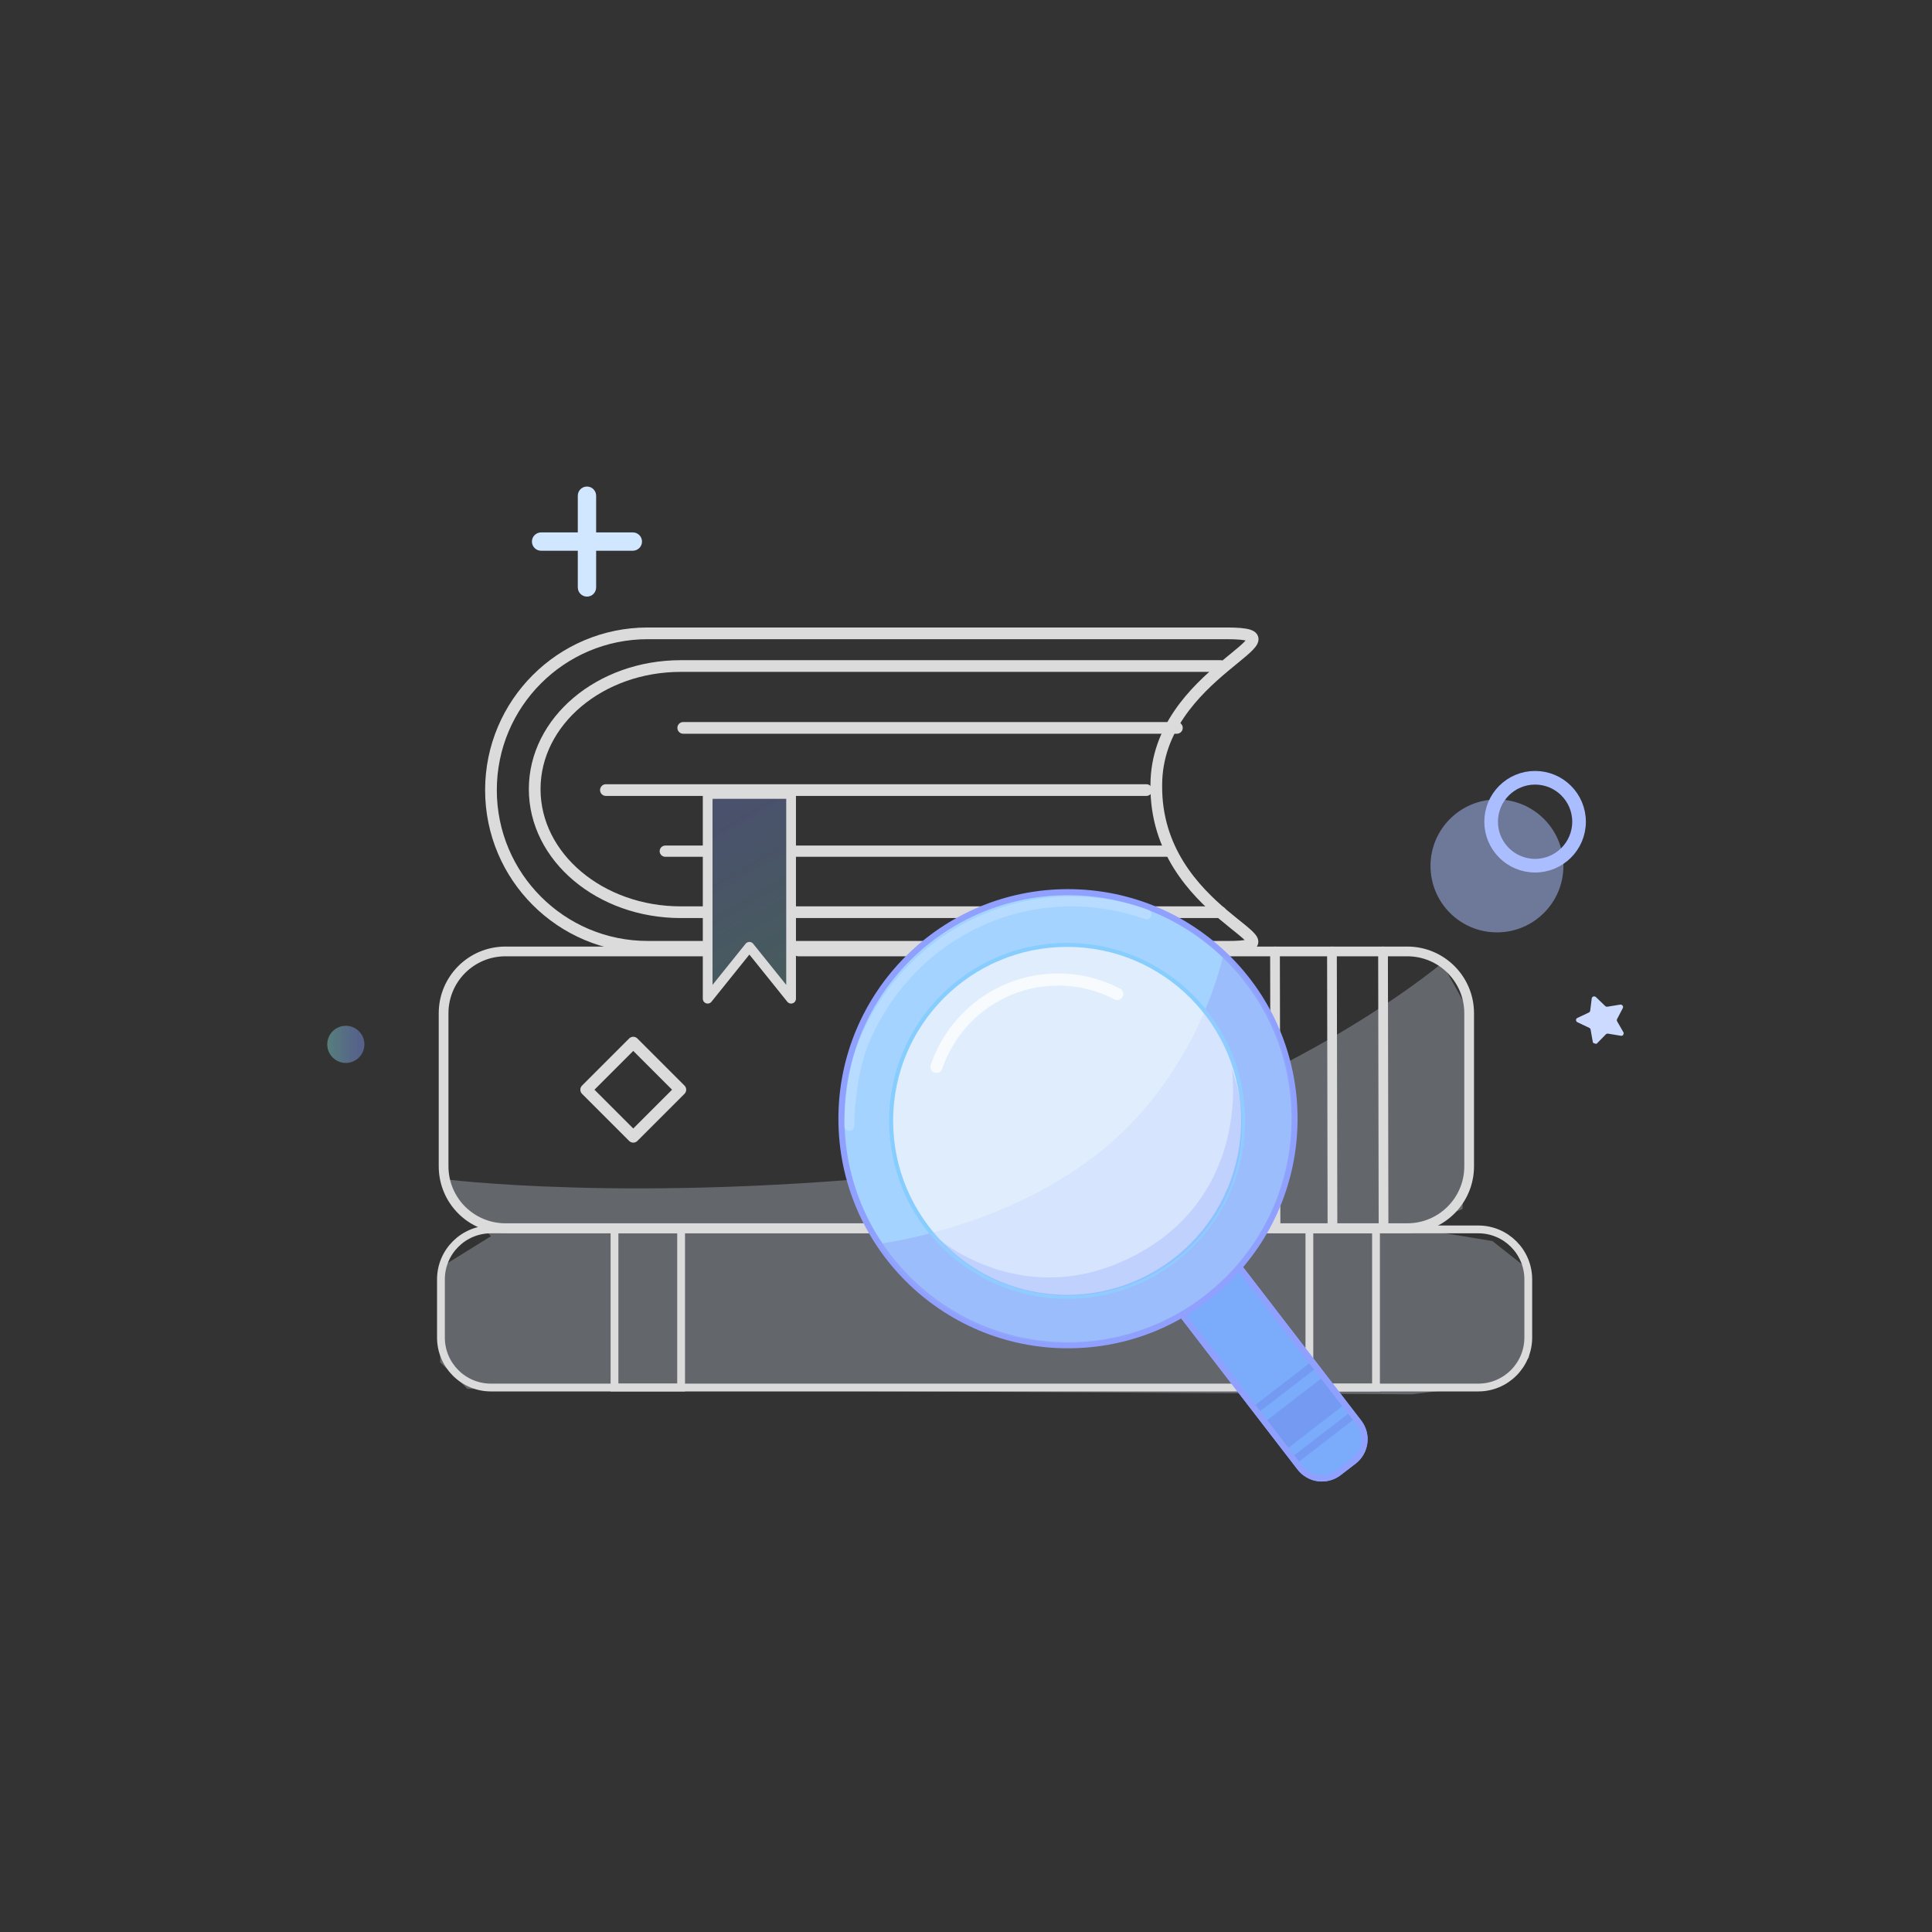 <?xml version="1.0" encoding="utf-8"?>
<!-- Generator: Adobe Illustrator 24.2.0, SVG Export Plug-In . SVG Version: 6.00 Build 0)  -->
<svg version="1.1" id="图层_1" xmlns="http://www.w3.org/2000/svg" xmlns:xlink="http://www.w3.org/1999/xlink" x="0px" y="0px"
	 viewBox="0 0 566.93 566.93" style="enable-background:new 0 0 566.93 566.93;" xml:space="preserve">
<rect x="0" y="0" width="566.93" height="566.93" fill="#333333" stroke="none"/>
<style type="text/css">
	.st0{opacity:0.27;fill:#E6F1FF;}
	.st1{fill:none;stroke:#DBDBDB;stroke-width:2.289;stroke-miterlimit:10;}
	.st2{fill:none;stroke:#DBDBDB;stroke-width:3.433;stroke-linecap:round;stroke-linejoin:round;stroke-miterlimit:10;}
	.st3{fill:none;stroke:#DBDBDB;stroke-width:3.291;stroke-linecap:round;stroke-linejoin:round;stroke-miterlimit:10;}
	.st4{fill:url(#SVGID_1_);}
	.st5{fill:none;stroke:#DBDBDB;stroke-width:2.855;stroke-linecap:round;stroke-linejoin:round;stroke-miterlimit:10;}
	.st6{fill:#7BACFC;stroke:#8FA0FF;stroke-width:1.779;stroke-miterlimit:10;}
	.st7{fill:#749AF2;}
	.st8{fill:none;stroke:#8FA0FF;stroke-width:1.779;stroke-miterlimit:10;}
	.st9{fill:#A4D3FF;stroke:#8FA0FF;stroke-width:1.779;stroke-miterlimit:10;}
	
		.st10{opacity:0.35;fill:none;stroke:#DBEEFF;stroke-width:2.927;stroke-linecap:round;stroke-linejoin:round;stroke-miterlimit:10;}
	.st11{opacity:0.38;fill:#7F95F5;}
	.st12{fill:#E0EDFC;stroke:#87CEFF;stroke-width:1.186;stroke-miterlimit:10;}
	.st13{opacity:0.22;fill:#B5C5FF;}
	
		.st14{opacity:0.76;fill:none;stroke:#FFFFFF;stroke-width:3.558;stroke-linecap:round;stroke-linejoin:round;stroke-miterlimit:10;}
	.st15{opacity:0.29;fill:#8DA4FF;}
	.st16{fill:none;stroke:#AABEFF;stroke-width:4;stroke-linecap:round;stroke-linejoin:round;stroke-miterlimit:10;}
	.st17{opacity:0.5;fill:#AABEFF;}
	.st18{opacity:0.46;fill:url(#SVGID_2_);}
	.st19{fill:#D1E6FF;}
	.st20{fill:#AABEFF;}
	.st21{clip-path:url(#SVGID_4_);fill:#CCDAFF;}
</style>
<g>
	<g>
		<g>
			<g>
				<path class="st0" d="M129.18,345.89c0,0,56.28,7.49,144.3-1.89s149.65-61.37,149.65-61.37l9.16,16.39l-3.14,55.78l-14.8,5.5
					l23.6,3.88l9.25,7.31l1.54,26.91l-8.36,7.54l-26.04,3.21l-277.18-1.62l-7.99-7.78v-27.76l14.89-9.22L129.18,345.89z"/>
				<g>
					<path class="st1" d="M448.46,375.44v17.04c0,8.11-6.57,14.68-14.68,14.68H144.07c-8.11,0-14.68-6.57-14.68-14.68v-17.04
						c0-8.11,6.57-14.68,14.68-14.68h289.72C441.89,360.76,448.46,367.33,448.46,375.44z"/>
					
						<rect x="370.81" y="374.18" transform="matrix(7.312823e-11 -1 1 7.312823e-11 10.047 777.96)" class="st1" width="46.39" height="19.55"/>
					
						<rect x="166.9" y="374.18" transform="matrix(7.291241e-11 -1 1 7.291241e-11 -193.863 574.05)" class="st1" width="46.39" height="19.55"/>
				</g>
			</g>
			<g>
				<path class="st2" d="M206.56,277.83h-16.5c-25.4,0-45.99-20.59-45.99-45.99v0c0-25.4,20.59-45.99,45.99-45.99h169.89
					c25.4,0-20.64,11.38-20.64,44.52v0c-0.45,38.21,46.04,47.47,20.64,47.47h-126.7"/>
				<path class="st2" d="M206.56,277.83"/>
				<path class="st2" d="M235.5,277.83"/>
				<path class="st2" d="M206.56,267.68h-6.78c-23.68,0-42.88-16.17-42.88-36.12v0c0-19.95,19.2-36.12,42.88-36.12h158.38"/>
				<path class="st2" d="M206.56,267.68"/>
				<line class="st2" x1="358.16" y1="267.68" x2="233.15" y2="267.68"/>
				<line class="st2" x1="345.35" y1="213.59" x2="200.49" y2="213.59"/>
				<line class="st2" x1="336.39" y1="231.84" x2="177.8" y2="231.84"/>
				<line class="st3" x1="206.56" y1="249.77" x2="195.22" y2="249.77"/>
				<path class="st3" d="M208.85,249.77"/>
				<line class="st3" x1="342.36" y1="249.77" x2="232.85" y2="249.77"/>
				<linearGradient id="SVGID_1_" gradientUnits="userSpaceOnUse" x1="236.266" y1="290.903" x2="204.129" y2="235.24">
					<stop  offset="0" style="stop-color:#94FFFB;stop-opacity:0.2"/>
					<stop  offset="0.124" style="stop-color:#91EEFA;stop-opacity:0.213"/>
					<stop  offset="0.506" style="stop-color:#87BEF7;stop-opacity:0.253"/>
					<stop  offset="0.798" style="stop-color:#81A1F6;stop-opacity:0.283"/>
					<stop  offset="0.964" style="stop-color:#7F96F5;stop-opacity:0.3"/>
					<stop  offset="1" style="stop-color:#7F95F5"/>
				</linearGradient>
				<polygon class="st4" points="207.96,233.03 207.96,293.11 219.9,277.83 232.44,293.11 232.44,233.03 				"/>
				<polyline class="st5" points="232.14,249.77 232.14,232.98 207.66,232.98 207.66,293.06 219.9,277.83 232.14,293.06 
					232.14,249.77 				"/>
			</g>
			<path class="st5" d="M234.26,279.19h161.59h17.12c10.02,0,18.14,8.12,18.14,18.14v44.92c0,10.02-8.12,18.14-18.14,18.14H396
				H148.31c-10.02,0-18.14-8.12-18.14-18.14v-44.92c0-10.02,8.12-18.14,18.14-18.14h58.25"/>
			
				<rect x="176.11" y="310.01" transform="matrix(0.707 -0.707 0.707 0.707 -171.676 225.098)" class="st2" width="19.54" height="19.54"/>
		</g>
		<g>
			<line class="st5" x1="390.85" y1="279.19" x2="391" y2="360.37"/>
			<line class="st5" x1="374.14" y1="279.19" x2="374.29" y2="360.37"/>
			<line class="st5" x1="405.84" y1="279.19" x2="405.99" y2="360.37"/>
			<line class="st5" x1="355.31" y1="279.19" x2="355.46" y2="360.37"/>
		</g>
	</g>
	<g>
		<g>
			<path class="st6" d="M397.25,428.79l-4.38,3.37c-3.56,2.74-8.67,2.08-11.41-1.48l-48.4-62.85c-2.74-3.56-2.08-8.67,1.48-11.41
				l4.38-3.37c3.56-2.74,8.67-2.08,11.41,1.48l48.4,62.85C401.48,420.94,400.81,426.05,397.25,428.79z"/>
			<g>
				
					<rect x="367.1" y="406.04" transform="matrix(0.792 -0.61 0.61 0.792 -170.106 314.647)" class="st7" width="20.07" height="2.32"/>
				
					<rect x="378.5" y="420.84" transform="matrix(0.792 -0.61 0.61 0.792 -176.769 324.672)" class="st7" width="20.07" height="2.32"/>
				
					<rect x="372.96" y="409.71" transform="matrix(0.792 -0.61 0.61 0.792 -173.534 319.805)" class="st7" width="20.07" height="10.21"/>
			</g>
			<path class="st8" d="M397.25,428.79l-4.38,3.37c-3.56,2.74-8.67,2.08-11.41-1.48l-48.4-62.85c-2.74-3.56-2.08-8.67,1.48-11.41
				l4.38-3.37c3.56-2.74,8.67-2.08,11.41,1.48l48.4,62.85C401.48,420.94,400.81,426.05,397.25,428.79z"/>
		</g>
		<g>
			<circle class="st9" cx="313.39" cy="328.28" r="66.48"/>
			<path class="st10" d="M369.7,295.77"/>
			<path class="st11" d="M359.04,279.93c8.33,8.04,14.67,18.36,17.94,30.34c9.65,35.42-11.25,71.96-46.67,81.61
				c-28.16,7.67-57.03-3.96-72.53-26.86c0,0,37.91-4.47,66.34-28.08C352.55,313.32,359.04,279.93,359.04,279.93z"/>
			<path class="st10" d="M249.21,330.38c0.03-7.02,1.36-17.52,4.19-24.37c13.35-32.33,48.72-49.66,83.04-37.71"/>
			<circle class="st12" cx="313.14" cy="328.91" r="51.65"/>
			<path class="st13" d="M359.04,279.93c8.33,8.04,14.67,18.36,17.94,30.34c9.65,35.42-11.25,71.96-46.67,81.61
				c-28.16,7.67-57.03-3.96-72.53-26.86c0,0,37.91-4.47,66.34-28.08C352.55,313.32,359.04,279.93,359.04,279.93z"/>
			<path class="st14" d="M274.81,313.08c5.01-14.9,19.09-25.64,35.68-25.64c6.26,0,12.16,1.53,17.35,4.23"/>
			<path class="st15" d="M361.47,313.67c1.93,5.25,2.98,10.9,2.98,16.79c0,27.46-22.82,49.72-50.98,49.72
				c-15.14,0-28.74-6.44-38.08-16.66c0,0,25.8,22.4,58.78,4.24S361.47,313.67,361.47,313.67z"/>
		</g>
	</g>
	<circle class="st16" cx="450.46" cy="241.13" r="12.9"/>
	<circle class="st17" cx="439.27" cy="254.1" r="19.5"/>
	<linearGradient id="SVGID_2_" gradientUnits="userSpaceOnUse" x1="96.03" y1="306.464" x2="106.939" y2="306.464">
		<stop  offset="0" style="stop-color:#94FFFB;stop-opacity:0.8"/>
		<stop  offset="0.199" style="stop-color:#8FE4F9;stop-opacity:0.84"/>
		<stop  offset="0.556" style="stop-color:#86B9F7;stop-opacity:0.911"/>
		<stop  offset="0.835" style="stop-color:#819FF6;stop-opacity:0.967"/>
		<stop  offset="1" style="stop-color:#7F95F5"/>
	</linearGradient>
	<circle class="st18" cx="101.48" cy="306.46" r="5.45"/>
	<g>
		<g>
			<path class="st19" d="M169.55,156.23h-10.76c-0.71,0-1.4,0.28-1.91,0.79c-0.51,0.5-0.79,1.19-0.79,1.9c0,1.5,1.21,2.69,2.7,2.69
				h10.76v10.76c0,1.49,1.2,2.7,2.69,2.7c1.5,0,2.69-1.21,2.69-2.7v-10.76h10.76c0.71,0,1.4-0.28,1.91-0.79
				c0.51-0.5,0.79-1.19,0.79-1.9c0-1.5-1.21-2.69-2.7-2.69h-10.76v-10.76c0-0.71-0.28-1.4-0.79-1.91c-0.5-0.51-1.19-0.79-1.9-0.79
				c-1.5,0-2.69,1.21-2.69,2.7V156.23z M169.55,156.23"/>
		</g>
	</g>
	<path class="st20" d="M481.93,205.05"/>
	<g>
		<g>
			<defs>
				
					<rect id="SVGID_3_" x="463.24" y="292.65" transform="matrix(0.297 -0.955 0.955 0.297 43.85 659.484)" width="13.32" height="14.61"/>
			</defs>
			<clipPath id="SVGID_4_">
				<use xlink:href="#SVGID_3_"  style="overflow:visible;"/>
			</clipPath>
			<path class="st21" d="M468.67,306.13c-0.42,0.42-1.17,0.19-1.28-0.4l-0.64-3.6c-0.04-0.23-0.2-0.43-0.42-0.53l-3.43-1.62
				c-0.56-0.26-0.58-1.01-0.04-1.27l3.39-1.6c0.21-0.11,0.35-0.3,0.38-0.53l0.45-3.6c0.07-0.58,0.8-0.8,1.24-0.38l2.71,2.6
				c0.18,0.17,0.42,0.24,0.66,0.21l3.71-0.61c0.59-0.11,1.08,0.51,0.8,1.02l-1.68,3.22c-0.11,0.2-0.1,0.45,0.01,0.65l1.85,3.23
				c0.3,0.52-0.15,1.13-0.75,1.02l-3.75-0.62c-0.24-0.04-0.48,0.03-0.65,0.2L468.67,306.13L468.67,306.13z M468.67,306.13"/>
		</g>
	</g>
</g>
</svg>
